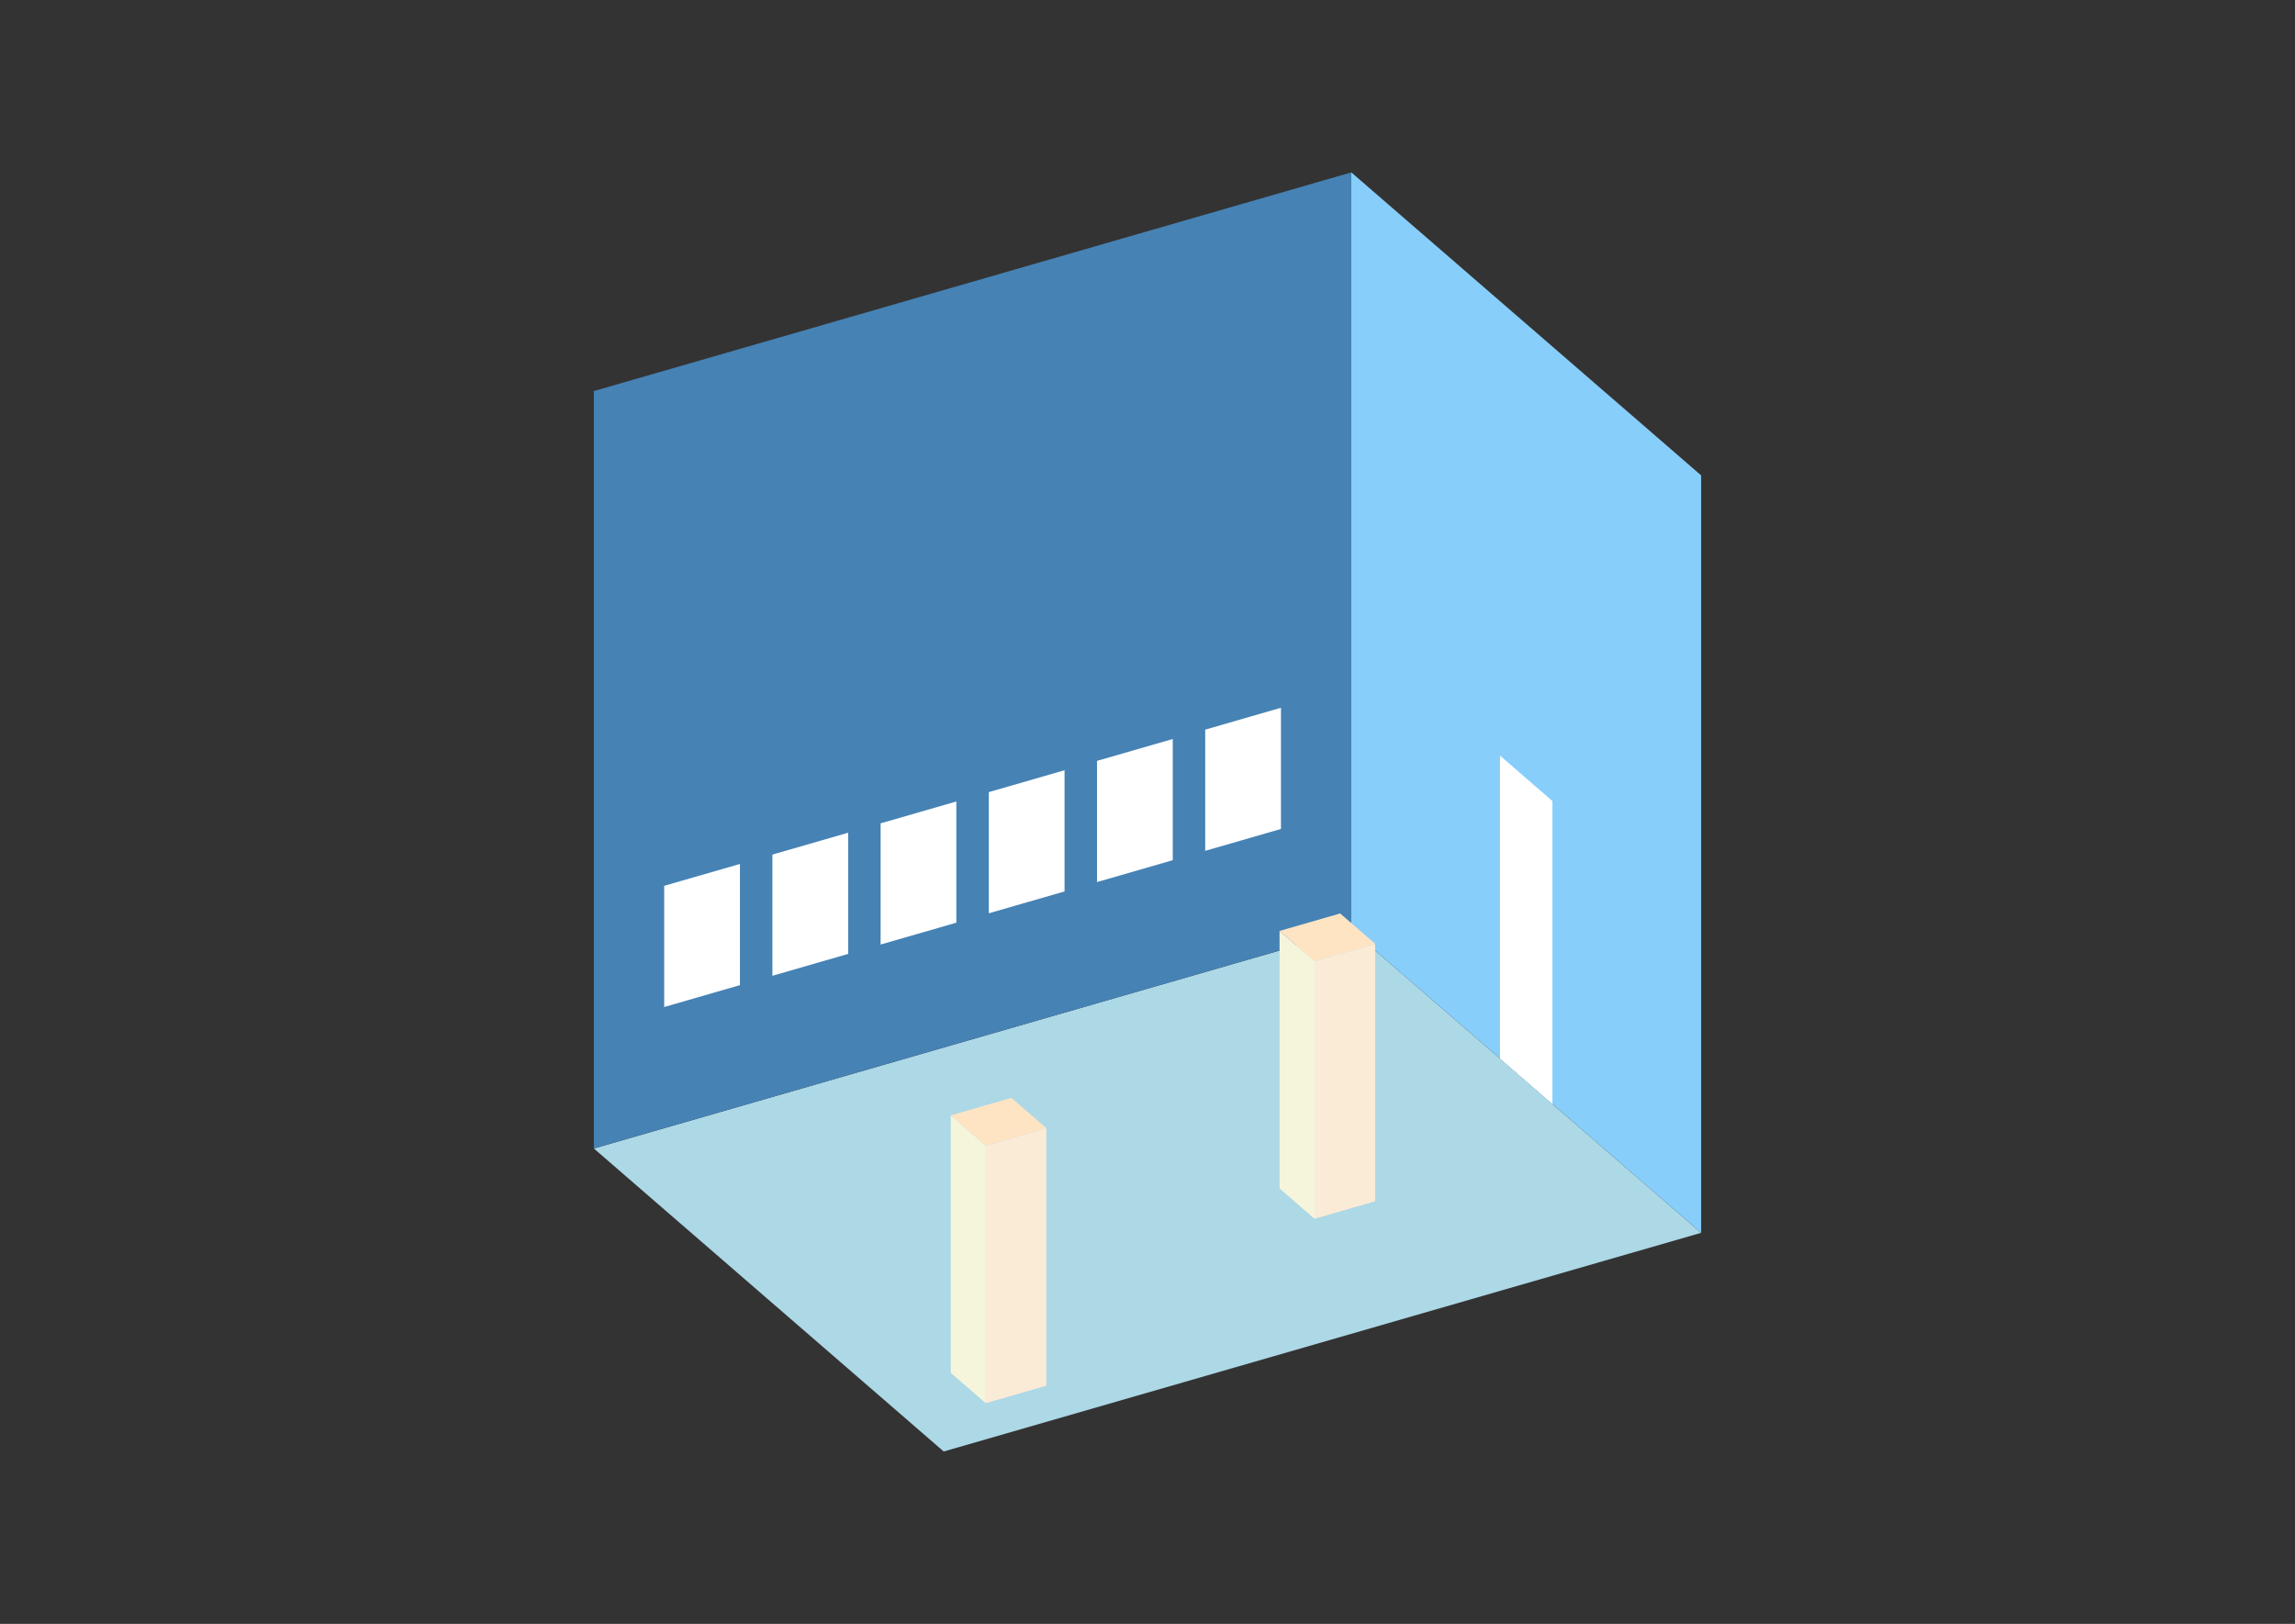 <?xml version="1.0" encoding="UTF-8"?>
<svg
  xmlns="http://www.w3.org/2000/svg"
  width="848"
  height="600"
  style="background-color:white"
>
  <rect width="100%" height="100%" fill="#333333" stroke="none"/>
  <polygon fill="lightblue" points="348.698,536.304 219.432,424.356 499.302,343.565 628.568,455.513" />
  <polygon fill="steelblue" points="219.432,424.356 219.432,144.487 499.302,63.696 499.302,343.565" />
  <polygon fill="lightskyblue" points="628.568,455.513 628.568,175.644 499.302,63.696 499.302,343.565" />
  <polygon fill="white" points="573.63,407.935 573.63,295.987 554.24,279.195 554.24,391.143" />
  <polygon fill="white" points="245.42,372.075 245.42,327.296 273.407,319.217 273.407,363.996" />
  <polygon fill="white" points="285.402,360.534 285.402,315.755 313.388,307.675 313.388,352.455" />
  <polygon fill="white" points="325.383,348.992 325.383,304.213 353.37,296.134 353.37,340.913" />
  <polygon fill="white" points="365.364,337.45 365.364,292.671 393.351,284.592 393.351,329.371" />
  <polygon fill="white" points="405.345,325.909 405.345,281.13 433.332,273.051 433.332,317.83" />
  <polygon fill="white" points="445.327,314.367 445.327,269.588 473.314,261.509 473.314,306.288" />
  <polygon fill="antiquewhite" points="485.72,450.319 485.72,355.163 508.11,348.7 508.11,443.856" />
  <polygon fill="beige" points="485.72,450.319 485.72,355.163 472.793,343.969 472.793,439.124" />
  <polygon fill="bisque" points="485.72,355.163 472.793,343.969 495.183,337.505 508.11,348.7" />
  <polygon fill="antiquewhite" points="364.247,518.462 364.247,423.307 386.636,416.844 386.636,511.999" />
  <polygon fill="beige" points="364.247,518.462 364.247,423.307 351.32,412.112 351.32,507.268" />
  <polygon fill="bisque" points="364.247,423.307 351.32,412.112 373.71,405.649 386.636,416.844" />
</svg>
